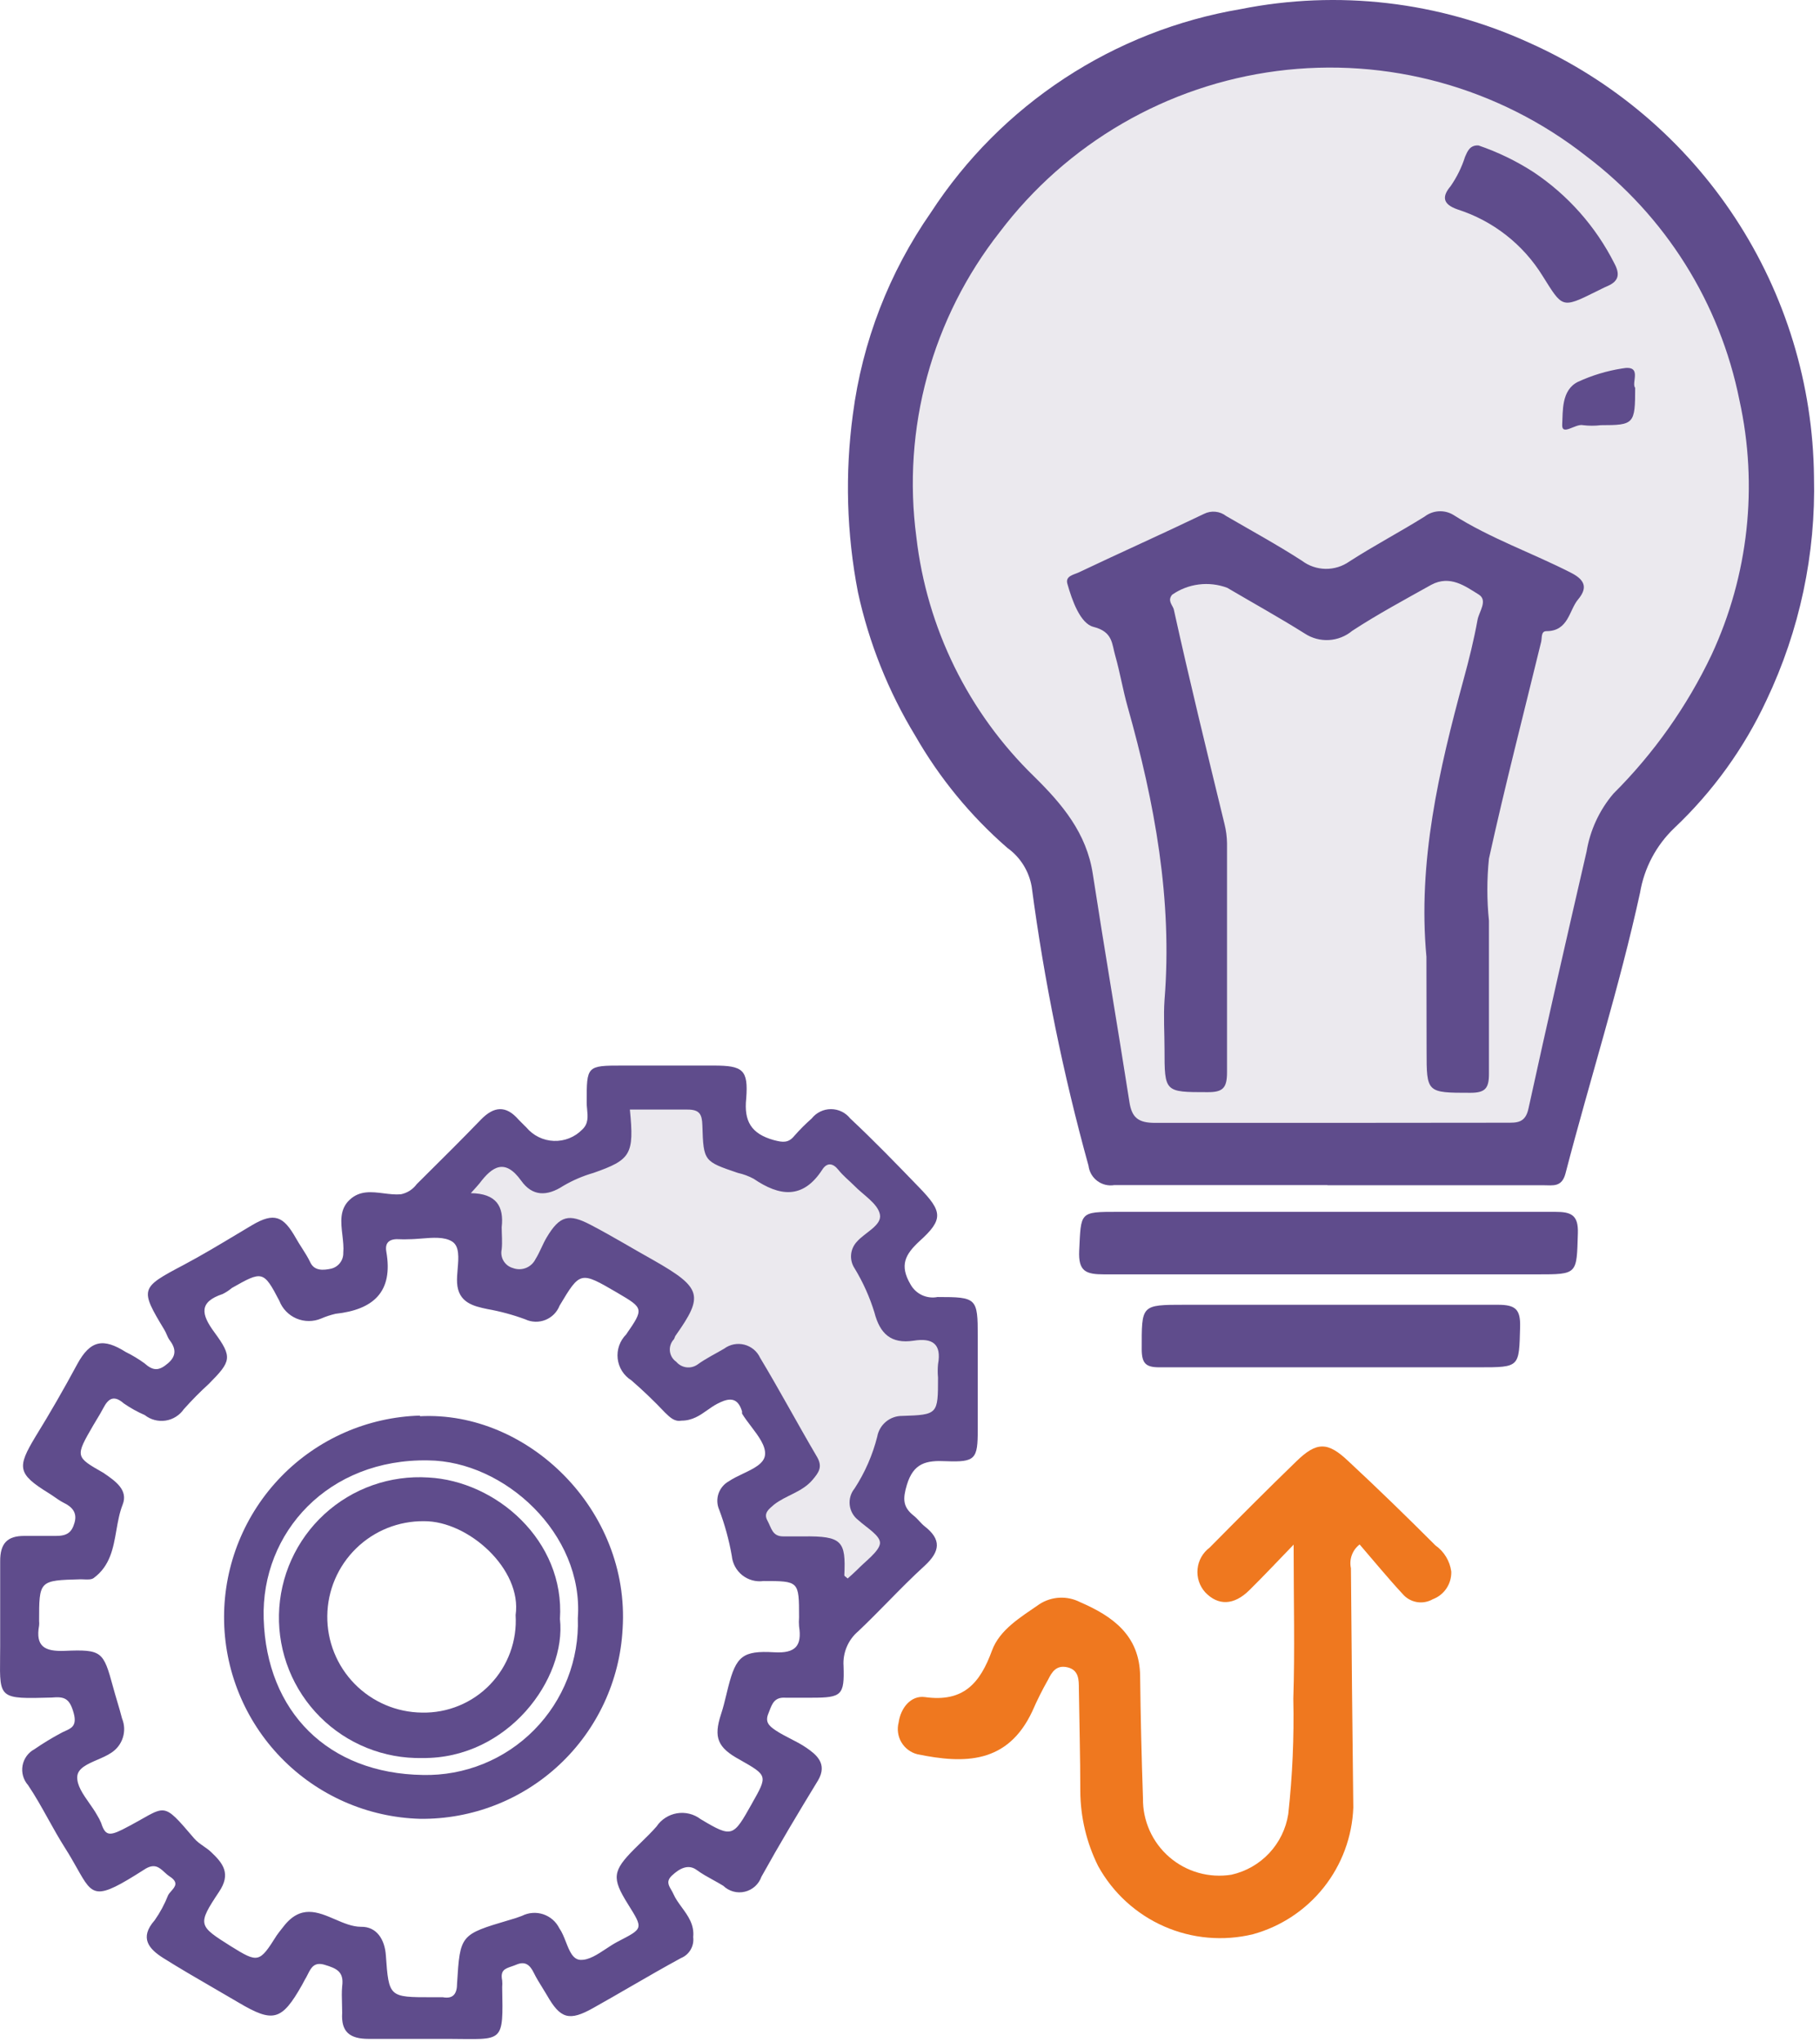 <svg width="115" height="129" viewBox="0 0 115 129" fill="none" xmlns="http://www.w3.org/2000/svg">
<path d="M83.88 74.857C79.39 74.857 74.88 74.857 70.41 74.857C70.222 74.888 70.03 74.881 69.845 74.836C69.661 74.791 69.487 74.709 69.335 74.595C69.182 74.481 69.055 74.337 68.959 74.173C68.864 74.008 68.803 73.826 68.78 73.637C67.179 67.853 65.979 61.966 65.19 56.017C65.022 55.026 64.468 54.141 63.65 53.557C61.332 51.542 59.368 49.152 57.84 46.487C56.134 43.683 54.907 40.614 54.21 37.407C53.494 33.706 53.386 29.913 53.89 26.177C54.486 21.585 56.181 17.205 58.83 13.407C61.028 10.034 63.901 7.153 67.267 4.945C70.633 2.737 74.42 1.249 78.39 0.577C84.538 -0.65 90.917 0.091 96.62 2.697C101.93 5.065 106.449 8.907 109.64 13.768C112.831 18.629 114.559 24.303 114.62 30.117C114.741 34.991 113.713 39.824 111.62 44.227C110.207 47.26 108.232 49.999 105.8 52.297C104.653 53.39 103.892 54.825 103.63 56.387C102.32 62.387 100.46 68.197 98.92 74.117C98.69 75.007 98.12 74.867 97.54 74.867H83.88V74.857Z" fill="#5F4C8C"/>
<path d="M81.741 97.567C80.631 98.717 79.831 99.567 78.961 100.427C77.961 101.427 76.961 101.427 76.151 100.577C75.973 100.378 75.838 100.145 75.755 99.892C75.672 99.638 75.643 99.371 75.67 99.105C75.696 98.84 75.777 98.583 75.908 98.351C76.039 98.119 76.217 97.916 76.431 97.757C78.241 95.927 80.051 94.107 81.901 92.317C83.201 91.047 83.901 91.057 85.221 92.317C87.051 94.017 88.901 95.817 90.701 97.617C90.972 97.808 91.201 98.053 91.373 98.338C91.545 98.621 91.657 98.938 91.701 99.267C91.714 99.644 91.608 100.017 91.398 100.331C91.189 100.645 90.885 100.885 90.531 101.017C90.225 101.192 89.868 101.255 89.521 101.195C89.174 101.134 88.859 100.955 88.631 100.687C87.701 99.687 86.811 98.597 85.911 97.557C85.686 97.729 85.515 97.961 85.418 98.227C85.32 98.493 85.301 98.781 85.361 99.057C85.401 104.097 85.451 109.137 85.511 114.177C85.441 116.011 84.789 117.775 83.649 119.213C82.509 120.652 80.94 121.69 79.171 122.177C77.295 122.632 75.321 122.458 73.554 121.681C71.787 120.904 70.324 119.567 69.391 117.877C68.658 116.407 68.272 114.789 68.261 113.147C68.261 110.997 68.201 108.847 68.171 106.687C68.171 106.107 68.171 105.487 67.451 105.317C66.731 105.147 66.451 105.647 66.231 106.087C65.862 106.735 65.528 107.403 65.231 108.087C63.671 111.427 60.931 111.417 57.961 110.807C57.752 110.753 57.556 110.659 57.383 110.529C57.211 110.4 57.066 110.238 56.956 110.052C56.846 109.866 56.775 109.66 56.745 109.447C56.715 109.233 56.727 109.016 56.781 108.807C56.911 107.877 57.561 107.077 58.441 107.197C60.871 107.537 61.921 106.337 62.681 104.257C63.171 102.927 64.501 102.147 65.681 101.327C66.059 101.083 66.494 100.943 66.944 100.92C67.393 100.897 67.84 100.993 68.241 101.197C70.301 102.087 72.011 103.297 72.041 105.867C72.071 108.437 72.131 111.017 72.221 113.587C72.21 114.291 72.354 114.989 72.643 115.632C72.931 116.274 73.356 116.846 73.889 117.306C74.422 117.766 75.049 118.105 75.727 118.296C76.404 118.488 77.116 118.529 77.811 118.417C78.725 118.213 79.556 117.739 80.197 117.056C80.837 116.372 81.257 115.512 81.401 114.587C81.667 112.167 81.774 109.731 81.721 107.297C81.821 104.237 81.741 101.147 81.741 97.567Z" fill="#EF781F"/>
<path d="M84.091 76.547C88.821 76.547 93.541 76.547 98.261 76.547C99.261 76.547 99.741 76.727 99.701 77.907C99.621 80.497 99.701 80.497 97.131 80.497C88.011 80.497 78.891 80.497 69.781 80.497C68.601 80.497 68.131 80.307 68.191 78.997C68.311 76.547 68.191 76.547 70.631 76.547H84.091Z" fill="#5F4C8C"/>
<path d="M84.191 86.367C80.551 86.367 76.901 86.367 73.251 86.367C72.401 86.367 72.151 86.117 72.141 85.257C72.141 82.417 72.071 82.417 74.871 82.417C81.461 82.417 88.051 82.417 94.651 82.417C95.751 82.417 96.081 82.697 96.051 83.817C95.981 86.367 96.051 86.367 93.451 86.367H84.191Z" fill="#5F4C8C"/>
<path fill-rule="evenodd" clip-rule="evenodd" d="M43.638 123.155C43.779 122.914 43.836 122.634 43.801 122.357C43.88 121.574 43.476 121.02 43.081 120.479C42.88 120.204 42.682 119.933 42.551 119.637C42.51 119.542 42.459 119.453 42.409 119.367C42.239 119.074 42.089 118.815 42.461 118.467C42.941 118.017 43.491 117.727 44.021 118.117C44.349 118.358 44.704 118.554 45.057 118.748C45.275 118.868 45.491 118.987 45.701 119.117C45.878 119.288 46.096 119.413 46.333 119.478C46.571 119.544 46.822 119.548 47.062 119.491C47.302 119.435 47.524 119.318 47.707 119.153C47.89 118.988 48.029 118.78 48.111 118.547C49.271 116.457 50.471 114.457 51.691 112.457C52.311 111.397 51.561 110.817 50.951 110.397C50.634 110.179 50.293 110.004 49.952 109.829C49.636 109.667 49.319 109.504 49.021 109.307C48.551 108.997 48.341 108.747 48.551 108.237C48.576 108.175 48.6 108.113 48.623 108.052C48.794 107.605 48.952 107.193 49.621 107.237H51.301C53.191 107.237 53.361 107.077 53.301 105.237C53.272 104.825 53.341 104.413 53.501 104.033C53.66 103.652 53.907 103.315 54.221 103.047C54.866 102.438 55.488 101.805 56.111 101.172C56.868 100.401 57.625 99.632 58.421 98.907C59.421 97.987 59.491 97.237 58.421 96.407C58.3 96.311 58.194 96.195 58.087 96.08C57.971 95.956 57.855 95.831 57.721 95.727C57.041 95.187 57.041 94.667 57.301 93.797C57.721 92.397 58.541 92.237 59.781 92.297C61.641 92.367 61.781 92.167 61.781 90.297V84.407C61.781 81.987 61.721 81.927 59.241 81.927C58.908 81.992 58.562 81.95 58.255 81.806C57.948 81.662 57.694 81.424 57.531 81.127C56.821 79.917 57.201 79.237 58.091 78.407C59.641 77.017 59.541 76.517 58.091 75.017L58.09 75.017C56.641 73.517 55.191 72.017 53.721 70.647C53.576 70.464 53.391 70.316 53.181 70.214C52.97 70.112 52.739 70.059 52.506 70.059C52.272 70.059 52.041 70.112 51.831 70.214C51.62 70.316 51.436 70.464 51.291 70.647C50.905 70.987 50.541 71.351 50.201 71.737C49.821 72.207 49.471 72.167 48.901 72.017C47.461 71.617 47.001 70.817 47.151 69.387C47.291 67.567 46.941 67.307 45.091 67.307H39.331C37.071 67.307 37.071 67.327 37.071 69.617C37.068 69.764 37.083 69.916 37.098 70.069C37.142 70.52 37.187 70.981 36.791 71.347C36.559 71.586 36.279 71.773 35.97 71.897C35.661 72.021 35.33 72.078 34.997 72.066C34.664 72.054 34.338 71.972 34.039 71.826C33.74 71.679 33.475 71.472 33.261 71.217C33.204 71.16 33.147 71.104 33.09 71.048C32.978 70.938 32.867 70.83 32.761 70.717C31.961 69.797 31.201 69.887 30.391 70.717C29.226 71.925 28.031 73.11 26.839 74.292C26.67 74.46 26.5 74.629 26.331 74.797C26.089 75.128 25.732 75.356 25.331 75.437C24.975 75.469 24.607 75.423 24.241 75.377C23.484 75.282 22.731 75.187 22.091 75.787C21.444 76.393 21.539 77.202 21.634 78.014C21.678 78.395 21.723 78.776 21.691 79.137C21.697 79.367 21.624 79.592 21.483 79.774C21.343 79.956 21.145 80.084 20.921 80.137C20.451 80.237 19.871 80.297 19.611 79.747C19.456 79.42 19.263 79.118 19.07 78.817C18.939 78.612 18.808 78.408 18.691 78.197C17.911 76.827 17.341 76.547 15.911 77.397C15.601 77.581 15.291 77.767 14.981 77.953C13.862 78.624 12.742 79.296 11.591 79.907C8.861 81.347 8.821 81.407 10.391 84.007C10.445 84.098 10.488 84.195 10.53 84.292C10.58 84.408 10.63 84.523 10.701 84.627C11.071 85.107 11.211 85.597 10.621 86.107C10.031 86.617 9.671 86.597 9.121 86.107C8.748 85.838 8.353 85.6 7.941 85.397C6.541 84.517 5.711 84.627 4.871 86.187C4.031 87.747 3.161 89.257 2.241 90.747C1.081 92.677 1.081 93.087 3.081 94.317C3.203 94.392 3.323 94.475 3.443 94.558C3.626 94.686 3.811 94.814 4.011 94.917C4.551 95.177 4.891 95.537 4.711 96.177C4.531 96.817 4.221 97.017 3.531 97.017H1.531C0.481 97.017 0.001 97.467 0.011 98.637V103.967C0.01 104.234 0.007 104.479 0.005 104.705C-0.024 107.309 -0.024 107.319 3.261 107.227C4.061 107.157 4.401 107.257 4.661 108.227C4.869 109.006 4.511 109.166 4.113 109.343C4.016 109.387 3.915 109.432 3.821 109.487C3.256 109.79 2.709 110.124 2.181 110.487C1.985 110.591 1.815 110.739 1.685 110.918C1.554 111.098 1.465 111.304 1.426 111.523C1.387 111.741 1.397 111.966 1.457 112.179C1.516 112.393 1.624 112.591 1.771 112.757C2.236 113.446 2.641 114.174 3.046 114.903C3.383 115.507 3.719 116.112 4.091 116.697C4.409 117.197 4.657 117.636 4.867 118.009C5.884 119.814 6.024 120.063 9.091 118.107C9.744 117.666 10.051 117.947 10.385 118.252C10.49 118.349 10.598 118.448 10.721 118.527C11.299 118.903 11.065 119.171 10.828 119.443C10.749 119.532 10.67 119.622 10.621 119.717C10.402 120.276 10.117 120.806 9.771 121.297C8.791 122.407 9.411 123.107 10.311 123.677C11.351 124.33 12.417 124.948 13.484 125.566C14.017 125.875 14.551 126.184 15.081 126.497C17.261 127.787 17.801 127.647 19.081 125.387C19.115 125.327 19.147 125.265 19.18 125.203C19.234 125.1 19.288 124.997 19.351 124.897C19.386 124.833 19.419 124.767 19.452 124.701C19.653 124.301 19.85 123.909 20.511 124.107C21.281 124.337 21.741 124.547 21.621 125.457C21.587 125.824 21.599 126.199 21.61 126.575C21.615 126.762 21.621 126.95 21.621 127.137C21.541 128.347 22.101 128.787 23.291 128.787H28.341C30.116 128.792 30.981 128.882 31.392 128.494C31.79 128.118 31.765 127.295 31.731 125.517C31.745 125.377 31.745 125.236 31.731 125.097C31.602 124.459 31.903 124.356 32.318 124.213C32.417 124.179 32.523 124.143 32.631 124.097C33.191 123.857 33.491 124.127 33.731 124.617C33.887 124.937 34.078 125.244 34.27 125.552C34.372 125.716 34.474 125.88 34.571 126.047C35.411 127.517 35.971 127.687 37.481 126.837C38.273 126.394 39.061 125.939 39.847 125.484C40.907 124.872 41.964 124.261 43.021 123.687C43.28 123.583 43.497 123.396 43.638 123.155ZM44.697 89.071C44.227 89.402 43.752 89.737 43.05 89.737C42.626 89.814 42.341 89.538 42.034 89.24C42.023 89.229 42.012 89.218 42.001 89.207C41.331 88.499 40.627 87.825 39.891 87.187C39.654 87.039 39.453 86.839 39.304 86.603C39.155 86.366 39.061 86.099 39.029 85.821C38.998 85.544 39.029 85.263 39.121 84.999C39.213 84.735 39.363 84.495 39.56 84.297C40.699 82.653 40.671 82.637 39.021 81.667L38.971 81.637C36.67 80.297 36.66 80.297 35.361 82.467C35.281 82.671 35.161 82.857 35.007 83.013C34.852 83.169 34.668 83.291 34.464 83.373C34.261 83.455 34.043 83.493 33.824 83.487C33.605 83.481 33.389 83.43 33.191 83.337C32.411 83.049 31.608 82.832 30.791 82.687C29.93 82.507 28.951 82.287 28.881 81.027C28.866 80.761 28.891 80.46 28.917 80.159C28.978 79.44 29.039 78.713 28.561 78.417C28.074 78.116 27.351 78.174 26.639 78.232C26.356 78.254 26.075 78.277 25.811 78.277C25.624 78.287 25.437 78.287 25.25 78.277C24.68 78.237 24.3 78.427 24.41 79.057C24.86 81.617 23.581 82.727 21.201 82.987C20.889 83.06 20.584 83.16 20.291 83.287C20.044 83.391 19.779 83.444 19.512 83.443C19.245 83.443 18.98 83.389 18.734 83.285C18.488 83.18 18.265 83.028 18.079 82.835C17.893 82.644 17.747 82.416 17.651 82.167C16.651 80.247 16.57 80.267 14.65 81.357C14.473 81.507 14.278 81.634 14.07 81.737C12.54 82.247 12.72 83.027 13.54 84.147C14.71 85.737 14.611 85.987 13.191 87.417C12.636 87.923 12.109 88.457 11.611 89.017C11.478 89.208 11.307 89.371 11.109 89.493C10.912 89.617 10.691 89.698 10.46 89.733C10.23 89.767 9.995 89.754 9.77 89.695C9.544 89.636 9.334 89.531 9.151 89.387C8.684 89.184 8.239 88.936 7.821 88.647C7.201 88.107 6.851 88.327 6.531 88.937C6.404 89.184 6.259 89.421 6.115 89.659C6.043 89.778 5.971 89.897 5.901 90.017C4.743 92.013 4.75 92.017 6.529 93.03L6.541 93.037C6.558 93.049 6.575 93.061 6.592 93.073C7.292 93.555 8.112 94.12 7.751 95.037C7.547 95.553 7.45 96.113 7.352 96.672C7.156 97.792 6.961 98.91 5.921 99.677C5.774 99.785 5.532 99.774 5.3 99.763C5.232 99.76 5.164 99.757 5.101 99.757C3.775 99.792 3.118 99.81 2.792 100.147C2.471 100.48 2.471 101.122 2.471 102.397C2.481 102.49 2.481 102.584 2.471 102.677C2.231 103.997 2.821 104.327 4.081 104.277C6.451 104.177 6.531 104.317 7.141 106.547C7.221 106.847 7.31 107.145 7.398 107.443C7.508 107.81 7.617 108.177 7.711 108.547C7.871 108.934 7.889 109.366 7.76 109.765C7.632 110.165 7.367 110.505 7.011 110.727C6.769 110.89 6.464 111.022 6.16 111.153C5.53 111.425 4.907 111.694 4.881 112.227C4.853 112.773 5.246 113.334 5.64 113.896C5.816 114.146 5.992 114.397 6.131 114.647C6.231 114.806 6.318 114.973 6.391 115.147C6.641 115.937 6.901 115.977 7.731 115.567C9.222 114.813 9.801 114.306 10.326 114.358C10.804 114.405 11.236 114.916 12.271 116.127C12.437 116.321 12.65 116.47 12.863 116.618C13.034 116.736 13.204 116.855 13.351 116.997C14.091 117.697 14.611 118.357 13.841 119.497C12.451 121.587 12.53 121.637 14.589 122.936L14.591 122.937C16.311 124.007 16.39 123.987 17.48 122.257C17.576 122.117 17.683 121.983 17.788 121.85C17.826 121.802 17.864 121.754 17.901 121.707C18.98 120.294 20.073 120.764 21.168 121.235C21.715 121.471 22.264 121.707 22.811 121.707C23.8 121.687 24.311 122.507 24.381 123.507C24.57 126.157 24.581 126.157 27.28 126.157H27.98C28.64 126.277 28.881 125.937 28.881 125.277C29.07 122.203 29.09 122.197 32.172 121.282L32.191 121.277C32.458 121.204 32.722 121.117 32.98 121.017C33.187 120.912 33.411 120.849 33.642 120.832C33.872 120.814 34.104 120.843 34.323 120.915C34.542 120.988 34.745 121.103 34.92 121.254C35.095 121.406 35.237 121.59 35.34 121.797C35.513 122.04 35.638 122.357 35.759 122.667C35.982 123.234 36.195 123.778 36.681 123.797C37.204 123.818 37.746 123.459 38.288 123.101C38.523 122.946 38.758 122.791 38.99 122.667C39.828 122.231 40.248 122.031 40.331 121.736C40.414 121.442 40.164 121.055 39.66 120.247C38.651 118.627 38.7 118.177 40.1 116.777C40.232 116.646 40.365 116.516 40.499 116.385C40.835 116.057 41.173 115.727 41.48 115.377C41.627 115.156 41.818 114.968 42.04 114.824C42.263 114.679 42.512 114.582 42.774 114.538C43.035 114.494 43.303 114.504 43.56 114.567C43.818 114.631 44.059 114.746 44.27 114.907C46.283 116.112 46.33 116.028 47.507 113.932L47.52 113.907C48.511 112.157 48.511 112.157 46.751 111.157C45.331 110.387 45.081 109.747 45.56 108.277C45.693 107.879 45.792 107.472 45.89 107.065C45.933 106.889 45.975 106.712 46.02 106.537C46.511 104.627 46.92 104.247 48.92 104.367C50.27 104.447 50.681 103.957 50.49 102.727C50.475 102.541 50.475 102.353 50.49 102.167C50.49 101.009 50.49 100.434 50.203 100.148C49.92 99.867 49.357 99.867 48.24 99.867C48.004 99.899 47.763 99.883 47.533 99.82C47.303 99.756 47.088 99.647 46.901 99.499C46.715 99.35 46.56 99.165 46.446 98.955C46.333 98.745 46.263 98.515 46.24 98.277C46.066 97.281 45.798 96.303 45.441 95.357C45.302 95.036 45.288 94.675 45.401 94.344C45.514 94.014 45.745 93.737 46.05 93.567C46.306 93.392 46.623 93.241 46.939 93.09C47.614 92.769 48.286 92.449 48.34 91.897C48.396 91.332 47.927 90.713 47.458 90.096C47.254 89.828 47.051 89.56 46.891 89.297C46.883 89.254 46.883 89.21 46.891 89.167C46.611 88.207 46.031 88.297 45.31 88.677C45.096 88.79 44.897 88.93 44.697 89.071Z" fill="#5F4C8C"/>
<path d="M29.75 75.367C30.06 75.017 30.19 74.887 30.3 74.747C31.11 73.667 31.91 73.157 32.93 74.577C33.64 75.577 34.56 75.577 35.59 74.907C36.19 74.555 36.832 74.279 37.5 74.087C39.87 73.257 40.08 72.917 39.8 70.087C41.02 70.087 42.23 70.087 43.44 70.087C44.2 70.087 44.36 70.377 44.38 71.087C44.45 73.367 44.48 73.357 46.62 74.087C46.969 74.164 47.305 74.288 47.62 74.457C49.25 75.567 50.73 75.777 51.96 73.877C52.25 73.427 52.62 73.457 52.96 73.877C53.3 74.297 53.62 74.537 53.96 74.877C54.55 75.487 55.47 76.027 55.6 76.717C55.73 77.407 54.65 77.847 54.14 78.437C53.931 78.66 53.804 78.948 53.778 79.253C53.753 79.557 53.831 79.862 54 80.117C54.53 80.988 54.95 81.922 55.25 82.897C55.6 84.257 56.31 84.897 57.72 84.687C58.91 84.497 59.51 84.877 59.27 86.177C59.245 86.456 59.245 86.737 59.27 87.017C59.27 89.327 59.27 89.367 57.01 89.437C56.634 89.433 56.27 89.563 55.98 89.803C55.691 90.043 55.496 90.377 55.43 90.747C55.136 91.908 54.653 93.013 54 94.017C53.881 94.162 53.792 94.33 53.739 94.51C53.686 94.69 53.669 94.879 53.691 95.066C53.712 95.252 53.771 95.433 53.864 95.596C53.956 95.76 54.081 95.903 54.23 96.017C54.75 96.497 55.68 97.017 55.6 97.517C55.52 98.017 54.68 98.617 54.16 99.157C53.97 99.347 53.76 99.527 53.56 99.707C53.46 99.607 53.35 99.557 53.35 99.507C53.45 97.347 53.22 97.017 50.75 97.047C50.33 97.047 49.91 97.047 49.49 97.047C48.79 97.047 48.75 96.517 48.49 96.047C48.23 95.577 48.58 95.327 48.9 95.047C49.66 94.447 50.68 94.257 51.34 93.477C51.75 92.997 51.99 92.647 51.62 92.017C50.4 89.947 49.27 87.827 48.03 85.767C47.936 85.563 47.798 85.383 47.625 85.239C47.453 85.096 47.25 84.993 47.033 84.937C46.816 84.882 46.589 84.875 46.368 84.918C46.148 84.962 45.94 85.053 45.76 85.187C45.2 85.517 44.62 85.797 44.08 86.187C43.875 86.334 43.622 86.398 43.372 86.367C43.121 86.335 42.892 86.21 42.73 86.017C42.618 85.94 42.525 85.84 42.455 85.723C42.386 85.607 42.343 85.476 42.328 85.341C42.314 85.207 42.329 85.07 42.373 84.942C42.416 84.813 42.487 84.695 42.58 84.597C42.63 84.527 42.64 84.417 42.7 84.347C44.47 81.847 44.35 81.347 41.32 79.617C39.99 78.877 38.68 78.077 37.32 77.367C35.96 76.657 35.38 76.757 34.54 78.167C34.28 78.607 34.11 79.097 33.84 79.527C33.716 79.783 33.5 79.984 33.236 80.09C32.971 80.195 32.676 80.198 32.41 80.097C32.163 80.029 31.952 79.868 31.82 79.649C31.687 79.429 31.645 79.167 31.7 78.917C31.75 78.447 31.7 77.977 31.7 77.517C31.85 76.207 31.37 75.387 29.75 75.367Z" fill="#EBE9EE"/>
<path d="M83.931 70.927C80.291 70.927 76.641 70.927 72.991 70.927C71.921 70.927 71.511 70.597 71.361 69.587C70.611 64.787 69.791 60.007 69.051 55.207C68.661 52.627 67.121 50.797 65.341 49.047C61.19 45.014 58.561 39.668 57.901 33.917C57.45 30.517 57.684 27.062 58.589 23.754C59.494 20.446 61.052 17.353 63.171 14.657C65.269 11.883 67.899 9.554 70.907 7.808C73.915 6.061 77.24 4.932 80.689 4.485C84.139 4.038 87.642 4.283 90.996 5.205C94.35 6.128 97.486 7.709 100.221 9.857C105.232 13.64 108.68 19.131 109.911 25.287C111.101 30.692 110.483 36.338 108.151 41.357C106.6 44.618 104.499 47.588 101.941 50.137C101.058 51.179 100.474 52.44 100.251 53.787C99.001 59.207 97.761 64.617 96.581 70.017C96.381 70.957 95.831 70.917 95.161 70.917L83.931 70.927Z" fill="#EBE9EE"/>
<path d="M90.132 60.437C89.572 54.437 90.922 48.647 92.482 42.907C92.822 41.667 93.132 40.417 93.362 39.147C93.462 38.627 94.022 37.927 93.442 37.557C92.582 37.027 91.632 36.307 90.442 36.937C88.742 37.887 87.032 38.807 85.442 39.847C85.026 40.194 84.51 40.397 83.97 40.428C83.43 40.459 82.894 40.314 82.442 40.017C80.852 39.017 79.172 38.087 77.542 37.127C76.969 36.914 76.354 36.842 75.748 36.919C75.141 36.995 74.563 37.218 74.062 37.567C73.762 37.937 74.062 38.187 74.162 38.467C75.162 42.997 76.272 47.527 77.372 52.047C77.473 52.449 77.527 52.862 77.532 53.277C77.532 58.097 77.532 62.917 77.532 67.727C77.532 68.727 77.272 68.997 76.282 68.987C73.582 68.987 73.582 68.987 73.582 66.257C73.582 65.257 73.512 64.187 73.582 63.167C74.092 56.827 72.962 50.707 71.252 44.647C70.952 43.587 70.772 42.487 70.472 41.427C70.252 40.687 70.332 39.907 69.092 39.597C68.262 39.387 67.742 37.937 67.442 36.867C67.302 36.377 67.872 36.297 68.162 36.157C70.792 34.907 73.462 33.717 76.082 32.457C76.305 32.346 76.554 32.3 76.802 32.325C77.05 32.35 77.285 32.444 77.482 32.597C79.082 33.527 80.712 34.417 82.262 35.417C82.692 35.743 83.214 35.923 83.754 35.932C84.293 35.941 84.821 35.778 85.262 35.467C86.812 34.467 88.452 33.607 90.022 32.627C90.276 32.431 90.584 32.316 90.905 32.296C91.226 32.277 91.545 32.353 91.822 32.517C94.182 34.017 96.822 34.927 99.282 36.187C100.222 36.667 100.282 37.187 99.712 37.867C99.142 38.547 99.112 39.867 97.712 39.867C97.362 39.867 97.442 40.277 97.382 40.537C96.272 45.097 95.092 49.647 94.082 54.237C93.947 55.54 93.947 56.854 94.082 58.157C94.082 61.377 94.082 64.607 94.082 67.837C94.082 68.747 93.842 69.027 92.912 69.027C90.142 69.027 90.142 69.027 90.142 66.367L90.132 60.437Z" fill="#5F4C8C"/>
<path d="M93.421 9.187C94.642 9.604 95.807 10.168 96.891 10.867C99.063 12.314 100.823 14.299 102.001 16.627C102.361 17.297 102.311 17.747 101.581 18.067C101.321 18.177 101.081 18.307 100.831 18.427C98.661 19.507 98.731 19.427 97.471 17.427C96.243 15.439 94.346 13.953 92.121 13.237C91.121 12.897 91.121 12.397 91.661 11.757C92.055 11.189 92.362 10.566 92.571 9.907C92.721 9.567 92.871 9.157 93.421 9.187Z" fill="#5F4C8C"/>
<path d="M103.321 24.497C103.321 26.787 103.251 26.857 101.151 26.857C100.779 26.902 100.403 26.902 100.031 26.857C99.551 26.737 98.661 27.587 98.711 26.797C98.761 26.007 98.641 24.637 99.711 24.117C100.591 23.711 101.524 23.428 102.481 23.277C103.831 23.017 103.051 24.187 103.321 24.497Z" fill="#5F4C8C"/>
<path fill-rule="evenodd" clip-rule="evenodd" d="M39.341 102.887C39.821 95.377 33.341 89.097 26.531 89.457L26.541 89.417C23.226 89.51 20.077 90.892 17.764 93.27C15.452 95.649 14.158 98.835 14.158 102.152C14.158 105.469 15.452 108.655 17.764 111.033C20.077 113.412 23.226 114.794 26.541 114.887C29.811 114.925 32.969 113.698 35.355 111.461C37.74 109.225 39.169 106.152 39.341 102.887ZM35.861 106.024C36.335 104.809 36.556 103.51 36.511 102.207C36.891 96.877 31.861 92.287 27.061 92.247C20.771 92.127 16.491 96.777 16.661 102.247C16.841 108.117 20.721 112.027 26.721 112.117C28.025 112.146 29.321 111.909 30.53 111.42C31.739 110.931 32.836 110.2 33.752 109.272C34.669 108.344 35.386 107.239 35.861 106.024Z" fill="#5F4C8C"/>
<path fill-rule="evenodd" clip-rule="evenodd" d="M26.681 111.047C32.121 111.107 35.801 106.007 35.381 102.267C35.701 97.317 31.351 93.547 27.061 93.327C25.867 93.251 24.669 93.417 23.541 93.815C22.413 94.213 21.377 94.836 20.496 95.645C19.615 96.454 18.906 97.433 18.413 98.524C17.92 99.614 17.653 100.792 17.627 101.989C17.601 103.185 17.818 104.374 18.264 105.484C18.71 106.594 19.376 107.603 20.221 108.449C21.067 109.296 22.076 109.962 23.186 110.408C24.296 110.855 25.485 111.072 26.681 111.047ZM32.236 104.376C32.513 103.622 32.63 102.819 32.58 102.017C33 99.127 29.6 96.067 26.79 96.087C25.996 96.079 25.208 96.226 24.472 96.522C23.735 96.818 23.064 97.256 22.497 97.812C21.929 98.367 21.477 99.028 21.165 99.759C20.853 100.489 20.689 101.273 20.68 102.067C20.672 102.861 20.819 103.649 21.115 104.385C21.411 105.122 21.849 105.793 22.405 106.361C22.96 106.928 23.622 107.38 24.352 107.692C25.082 108.004 25.866 108.168 26.66 108.177C27.463 108.195 28.261 108.046 29.003 107.74C29.746 107.434 30.417 106.977 30.973 106.397C31.53 105.818 31.96 105.13 32.236 104.376Z" fill="#5F4C8C"/>
</svg>
